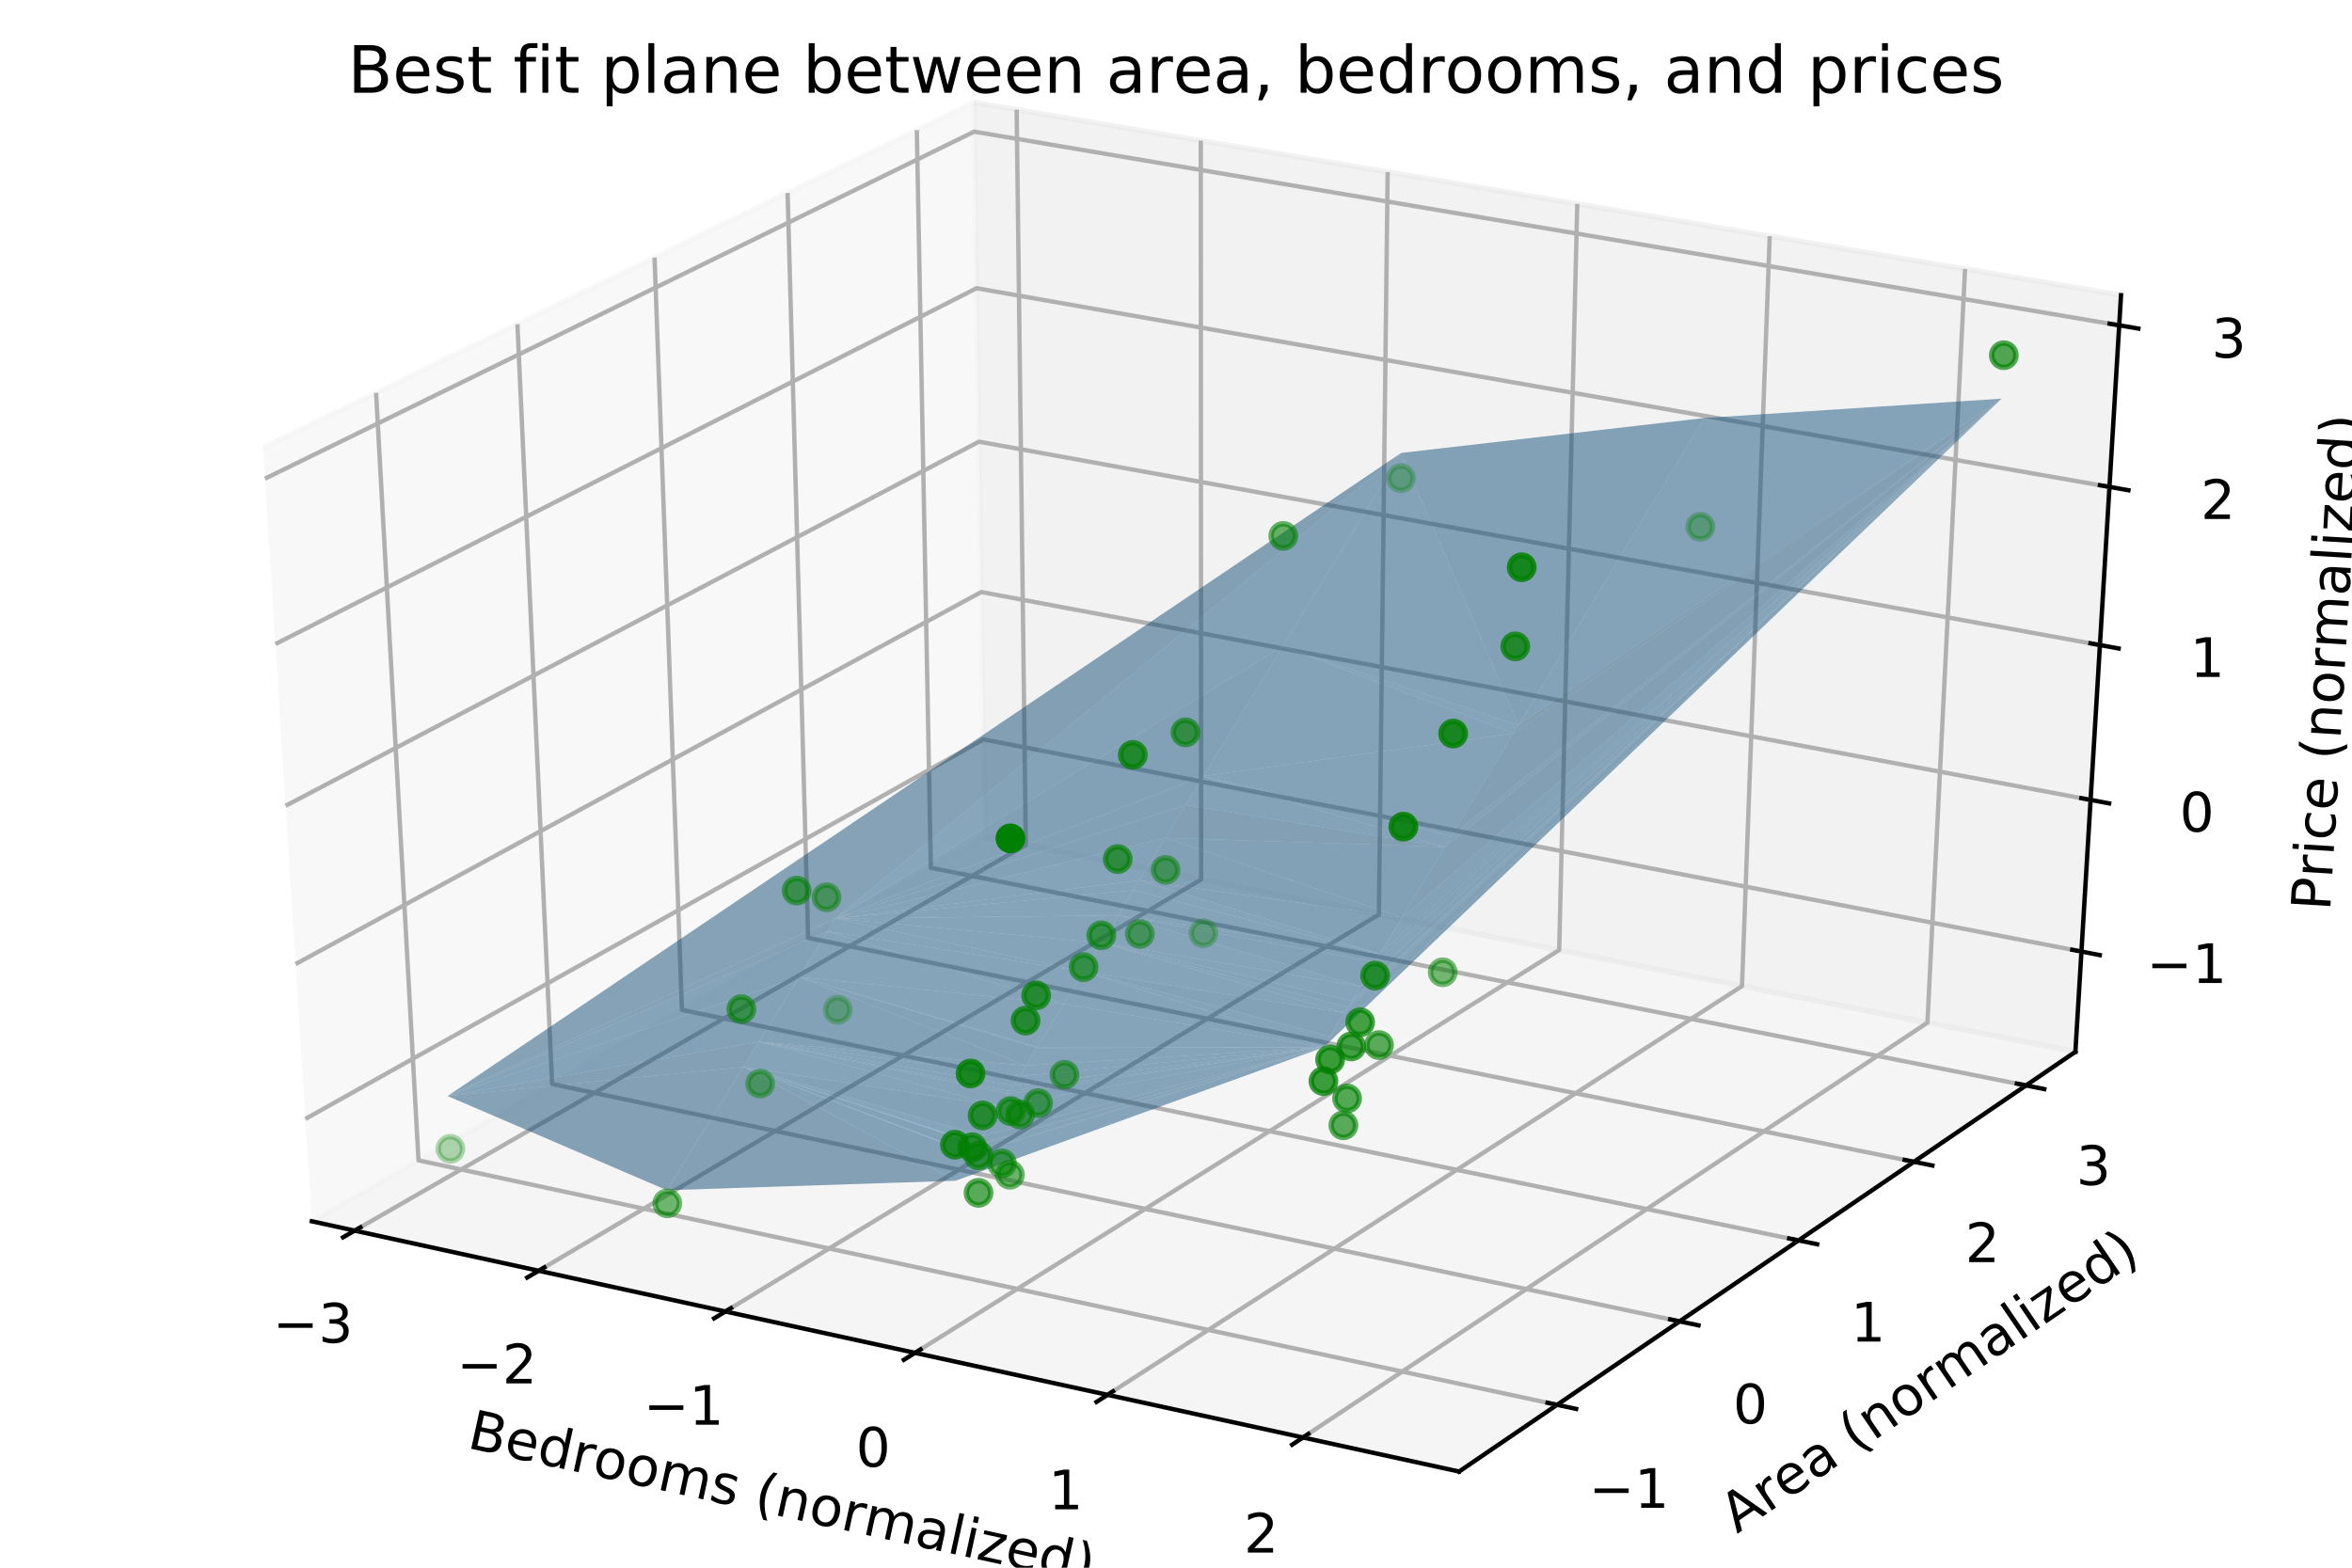 <?xml version="1.0" encoding="utf-8" standalone="no"?>
<!DOCTYPE svg PUBLIC "-//W3C//DTD SVG 1.1//EN"
  "http://www.w3.org/Graphics/SVG/1.1/DTD/svg11.dtd">
<!-- Created with matplotlib (http://matplotlib.org/) -->
<svg height="288pt" version="1.1" viewBox="0 0 432 288" width="432pt" xmlns="http://www.w3.org/2000/svg" xmlns:xlink="http://www.w3.org/1999/xlink">
 <defs>
  <style type="text/css">
*{stroke-linecap:butt;stroke-linejoin:round;}
  </style>
 </defs>
 <g id="figure_1">
  <g id="patch_1">
   <path d="M 0 288 
L 432 288 
L 432 0 
L 0 0 
z
" style="fill:#ffffff;"/>
  </g>
  <g id="patch_2">
   <path d="M 0 288 
L 432 288 
L 432 0 
L 0 0 
z
" style="fill:#ffffff;"/>
  </g>
  <g id="pane3d_1">
   <g id="patch_3">
    <path d="M 57.268 224.362 
L 180.909 153.751 
L 178.85 18.825 
L 48.316 82.267 
" style="fill:#f2f2f2;opacity:0.5;stroke:#f2f2f2;stroke-linejoin:miter;"/>
   </g>
  </g>
  <g id="pane3d_2">
   <g id="patch_4">
    <path d="M 180.909 153.751 
L 381.195 193.227 
L 389.575 54.232 
L 178.85 18.825 
" style="fill:#e6e6e6;opacity:0.5;stroke:#e6e6e6;stroke-linejoin:miter;"/>
   </g>
  </g>
  <g id="pane3d_3">
   <g id="patch_5">
    <path d="M 57.268 224.362 
L 267.996 270.339 
L 381.195 193.227 
L 180.909 153.751 
" style="fill:#ececec;opacity:0.5;stroke:#ececec;stroke-linejoin:miter;"/>
   </g>
  </g>
  <g id="axis3d_1">
   <g id="line2d_1">
    <path d="M 57.268 224.362 
L 267.996 270.339 
" style="fill:none;stroke:#000000;stroke-linecap:square;stroke-width:0.8;"/>
   </g>
   <g id="text_1">
    <!-- Bedrooms (normalized) -->
    <defs>
     <path d="M 19.672 34.812 
L 19.672 8.109 
L 35.5 8.109 
Q 43.453 8.109 47.281 11.406 
Q 51.125 14.703 51.125 21.484 
Q 51.125 28.328 47.281 31.562 
Q 43.453 34.812 35.5 34.812 
z
M 19.672 64.797 
L 19.672 42.828 
L 34.281 42.828 
Q 41.5 42.828 45.031 45.531 
Q 48.578 48.25 48.578 53.812 
Q 48.578 59.328 45.031 62.062 
Q 41.5 64.797 34.281 64.797 
z
M 9.812 72.906 
L 35.016 72.906 
Q 46.297 72.906 52.391 68.219 
Q 58.5 63.531 58.5 54.891 
Q 58.5 48.188 55.375 44.234 
Q 52.25 40.281 46.188 39.312 
Q 53.469 37.75 57.5 32.781 
Q 61.531 27.828 61.531 20.406 
Q 61.531 10.641 54.891 5.312 
Q 48.25 0 35.984 0 
L 9.812 0 
z
" id="DejaVuSans-42"/>
     <path d="M 56.203 29.594 
L 56.203 25.203 
L 14.891 25.203 
Q 15.484 15.922 20.484 11.062 
Q 25.484 6.203 34.422 6.203 
Q 39.594 6.203 44.453 7.469 
Q 49.312 8.734 54.109 11.281 
L 54.109 2.781 
Q 49.266 0.734 44.188 -0.344 
Q 39.109 -1.422 33.891 -1.422 
Q 20.797 -1.422 13.156 6.188 
Q 5.516 13.812 5.516 26.812 
Q 5.516 40.234 12.766 48.109 
Q 20.016 56 32.328 56 
Q 43.359 56 49.781 48.891 
Q 56.203 41.797 56.203 29.594 
z
M 47.219 32.234 
Q 47.125 39.594 43.094 43.984 
Q 39.062 48.391 32.422 48.391 
Q 24.906 48.391 20.391 44.141 
Q 15.875 39.891 15.188 32.172 
z
" id="DejaVuSans-65"/>
     <path d="M 45.406 46.391 
L 45.406 75.984 
L 54.391 75.984 
L 54.391 0 
L 45.406 0 
L 45.406 8.203 
Q 42.578 3.328 38.25 0.953 
Q 33.938 -1.422 27.875 -1.422 
Q 17.969 -1.422 11.734 6.484 
Q 5.516 14.406 5.516 27.297 
Q 5.516 40.188 11.734 48.094 
Q 17.969 56 27.875 56 
Q 33.938 56 38.25 53.625 
Q 42.578 51.266 45.406 46.391 
z
M 14.797 27.297 
Q 14.797 17.391 18.875 11.75 
Q 22.953 6.109 30.078 6.109 
Q 37.203 6.109 41.297 11.75 
Q 45.406 17.391 45.406 27.297 
Q 45.406 37.203 41.297 42.844 
Q 37.203 48.484 30.078 48.484 
Q 22.953 48.484 18.875 42.844 
Q 14.797 37.203 14.797 27.297 
z
" id="DejaVuSans-64"/>
     <path d="M 41.109 46.297 
Q 39.594 47.172 37.812 47.578 
Q 36.031 48 33.891 48 
Q 26.266 48 22.188 43.047 
Q 18.109 38.094 18.109 28.812 
L 18.109 0 
L 9.078 0 
L 9.078 54.688 
L 18.109 54.688 
L 18.109 46.188 
Q 20.953 51.172 25.484 53.578 
Q 30.031 56 36.531 56 
Q 37.453 56 38.578 55.875 
Q 39.703 55.766 41.062 55.516 
z
" id="DejaVuSans-72"/>
     <path d="M 30.609 48.391 
Q 23.391 48.391 19.188 42.75 
Q 14.984 37.109 14.984 27.297 
Q 14.984 17.484 19.156 11.844 
Q 23.344 6.203 30.609 6.203 
Q 37.797 6.203 41.984 11.859 
Q 46.188 17.531 46.188 27.297 
Q 46.188 37.016 41.984 42.703 
Q 37.797 48.391 30.609 48.391 
z
M 30.609 56 
Q 42.328 56 49.016 48.375 
Q 55.719 40.766 55.719 27.297 
Q 55.719 13.875 49.016 6.219 
Q 42.328 -1.422 30.609 -1.422 
Q 18.844 -1.422 12.172 6.219 
Q 5.516 13.875 5.516 27.297 
Q 5.516 40.766 12.172 48.375 
Q 18.844 56 30.609 56 
z
" id="DejaVuSans-6f"/>
     <path d="M 52 44.188 
Q 55.375 50.25 60.062 53.125 
Q 64.75 56 71.094 56 
Q 79.641 56 84.281 50.016 
Q 88.922 44.047 88.922 33.016 
L 88.922 0 
L 79.891 0 
L 79.891 32.719 
Q 79.891 40.578 77.094 44.375 
Q 74.312 48.188 68.609 48.188 
Q 61.625 48.188 57.562 43.547 
Q 53.516 38.922 53.516 30.906 
L 53.516 0 
L 44.484 0 
L 44.484 32.719 
Q 44.484 40.625 41.703 44.406 
Q 38.922 48.188 33.109 48.188 
Q 26.219 48.188 22.156 43.531 
Q 18.109 38.875 18.109 30.906 
L 18.109 0 
L 9.078 0 
L 9.078 54.688 
L 18.109 54.688 
L 18.109 46.188 
Q 21.188 51.219 25.484 53.609 
Q 29.781 56 35.688 56 
Q 41.656 56 45.828 52.969 
Q 50 49.953 52 44.188 
z
" id="DejaVuSans-6d"/>
     <path d="M 44.281 53.078 
L 44.281 44.578 
Q 40.484 46.531 36.375 47.5 
Q 32.281 48.484 27.875 48.484 
Q 21.188 48.484 17.844 46.438 
Q 14.5 44.391 14.5 40.281 
Q 14.5 37.156 16.891 35.375 
Q 19.281 33.594 26.516 31.984 
L 29.594 31.297 
Q 39.156 29.25 43.188 25.516 
Q 47.219 21.781 47.219 15.094 
Q 47.219 7.469 41.188 3.016 
Q 35.156 -1.422 24.609 -1.422 
Q 20.219 -1.422 15.453 -0.562 
Q 10.688 0.297 5.422 2 
L 5.422 11.281 
Q 10.406 8.688 15.234 7.391 
Q 20.062 6.109 24.812 6.109 
Q 31.156 6.109 34.562 8.281 
Q 37.984 10.453 37.984 14.406 
Q 37.984 18.062 35.516 20.016 
Q 33.062 21.969 24.703 23.781 
L 21.578 24.516 
Q 13.234 26.266 9.516 29.906 
Q 5.812 33.547 5.812 39.891 
Q 5.812 47.609 11.281 51.797 
Q 16.75 56 26.812 56 
Q 31.781 56 36.172 55.266 
Q 40.578 54.547 44.281 53.078 
z
" id="DejaVuSans-73"/>
     <path id="DejaVuSans-20"/>
     <path d="M 31 75.875 
Q 24.469 64.656 21.281 53.656 
Q 18.109 42.672 18.109 31.391 
Q 18.109 20.125 21.312 9.062 
Q 24.516 -2 31 -13.188 
L 23.188 -13.188 
Q 15.875 -1.703 12.234 9.375 
Q 8.594 20.453 8.594 31.391 
Q 8.594 42.281 12.203 53.312 
Q 15.828 64.359 23.188 75.875 
z
" id="DejaVuSans-28"/>
     <path d="M 54.891 33.016 
L 54.891 0 
L 45.906 0 
L 45.906 32.719 
Q 45.906 40.484 42.875 44.328 
Q 39.844 48.188 33.797 48.188 
Q 26.516 48.188 22.312 43.547 
Q 18.109 38.922 18.109 30.906 
L 18.109 0 
L 9.078 0 
L 9.078 54.688 
L 18.109 54.688 
L 18.109 46.188 
Q 21.344 51.125 25.703 53.562 
Q 30.078 56 35.797 56 
Q 45.219 56 50.047 50.172 
Q 54.891 44.344 54.891 33.016 
z
" id="DejaVuSans-6e"/>
     <path d="M 34.281 27.484 
Q 23.391 27.484 19.188 25 
Q 14.984 22.516 14.984 16.5 
Q 14.984 11.719 18.141 8.906 
Q 21.297 6.109 26.703 6.109 
Q 34.188 6.109 38.703 11.406 
Q 43.219 16.703 43.219 25.484 
L 43.219 27.484 
z
M 52.203 31.203 
L 52.203 0 
L 43.219 0 
L 43.219 8.297 
Q 40.141 3.328 35.547 0.953 
Q 30.953 -1.422 24.312 -1.422 
Q 15.922 -1.422 10.953 3.297 
Q 6 8.016 6 15.922 
Q 6 25.141 12.172 29.828 
Q 18.359 34.516 30.609 34.516 
L 43.219 34.516 
L 43.219 35.406 
Q 43.219 41.609 39.141 45 
Q 35.062 48.391 27.688 48.391 
Q 23 48.391 18.547 47.266 
Q 14.109 46.141 10.016 43.891 
L 10.016 52.203 
Q 14.938 54.109 19.578 55.047 
Q 24.219 56 28.609 56 
Q 40.484 56 46.344 49.844 
Q 52.203 43.703 52.203 31.203 
z
" id="DejaVuSans-61"/>
     <path d="M 9.422 75.984 
L 18.406 75.984 
L 18.406 0 
L 9.422 0 
z
" id="DejaVuSans-6c"/>
     <path d="M 9.422 54.688 
L 18.406 54.688 
L 18.406 0 
L 9.422 0 
z
M 9.422 75.984 
L 18.406 75.984 
L 18.406 64.594 
L 9.422 64.594 
z
" id="DejaVuSans-69"/>
     <path d="M 5.516 54.688 
L 48.188 54.688 
L 48.188 46.484 
L 14.406 7.172 
L 48.188 7.172 
L 48.188 0 
L 4.297 0 
L 4.297 8.203 
L 38.094 47.516 
L 5.516 47.516 
z
" id="DejaVuSans-7a"/>
     <path d="M 8.016 75.875 
L 15.828 75.875 
Q 23.141 64.359 26.781 53.312 
Q 30.422 42.281 30.422 31.391 
Q 30.422 20.453 26.781 9.375 
Q 23.141 -1.703 15.828 -13.188 
L 8.016 -13.188 
Q 14.5 -2 17.703 9.062 
Q 20.906 20.125 20.906 31.391 
Q 20.906 42.672 17.703 53.656 
Q 14.5 64.656 8.016 75.875 
z
" id="DejaVuSans-29"/>
    </defs>
    <g transform="translate(85.59 265.946)rotate(-347.692)scale(0.1 -0.1)">
     <use xlink:href="#DejaVuSans-42"/>
     <use x="68.604" xlink:href="#DejaVuSans-65"/>
     <use x="130.127" xlink:href="#DejaVuSans-64"/>
     <use x="193.604" xlink:href="#DejaVuSans-72"/>
     <use x="234.686" xlink:href="#DejaVuSans-6f"/>
     <use x="295.867" xlink:href="#DejaVuSans-6f"/>
     <use x="357.049" xlink:href="#DejaVuSans-6d"/>
     <use x="454.461" xlink:href="#DejaVuSans-73"/>
     <use x="506.561" xlink:href="#DejaVuSans-20"/>
     <use x="538.348" xlink:href="#DejaVuSans-28"/>
     <use x="577.361" xlink:href="#DejaVuSans-6e"/>
     <use x="640.74" xlink:href="#DejaVuSans-6f"/>
     <use x="701.922" xlink:href="#DejaVuSans-72"/>
     <use x="743.02" xlink:href="#DejaVuSans-6d"/>
     <use x="840.432" xlink:href="#DejaVuSans-61"/>
     <use x="901.711" xlink:href="#DejaVuSans-6c"/>
     <use x="929.494" xlink:href="#DejaVuSans-69"/>
     <use x="957.277" xlink:href="#DejaVuSans-7a"/>
     <use x="1009.768" xlink:href="#DejaVuSans-65"/>
     <use x="1071.291" xlink:href="#DejaVuSans-64"/>
     <use x="1134.768" xlink:href="#DejaVuSans-29"/>
    </g>
   </g>
   <g id="Line3DCollection_1">
    <path d="M 65.141 226.08 
L 188.416 155.231 
L 186.732 20.149 
" style="fill:none;stroke:#b0b0b0;stroke-width:0.8;"/>
    <path d="M 98.934 233.453 
L 220.617 161.577 
L 220.555 25.832 
" style="fill:none;stroke:#b0b0b0;stroke-width:0.8;"/>
    <path d="M 133.236 240.937 
L 253.267 168.013 
L 254.874 31.599 
" style="fill:none;stroke:#b0b0b0;stroke-width:0.8;"/>
    <path d="M 168.06 248.535 
L 286.378 174.539 
L 289.702 37.451 
" style="fill:none;stroke:#b0b0b0;stroke-width:0.8;"/>
    <path d="M 203.417 256.249 
L 319.958 181.158 
L 325.049 43.39 
" style="fill:none;stroke:#b0b0b0;stroke-width:0.8;"/>
    <path d="M 239.32 264.082 
L 354.019 187.871 
L 360.928 49.419 
" style="fill:none;stroke:#b0b0b0;stroke-width:0.8;"/>
   </g>
   <g id="xtick_1">
    <g id="line2d_2">
     <path d="M 66.203 225.47 
L 63.013 227.303 
" style="fill:none;stroke:#000000;stroke-linecap:square;stroke-width:0.8;"/>
    </g>
    <g id="text_2">
     <!-- −3 -->
     <defs>
      <path d="M 10.594 35.5 
L 73.188 35.5 
L 73.188 27.203 
L 10.594 27.203 
z
" id="DejaVuSans-2212"/>
      <path d="M 40.578 39.312 
Q 47.656 37.797 51.625 33 
Q 55.609 28.219 55.609 21.188 
Q 55.609 10.406 48.188 4.484 
Q 40.766 -1.422 27.094 -1.422 
Q 22.516 -1.422 17.656 -0.516 
Q 12.797 0.391 7.625 2.203 
L 7.625 11.719 
Q 11.719 9.328 16.594 8.109 
Q 21.484 6.891 26.812 6.891 
Q 36.078 6.891 40.938 10.547 
Q 45.797 14.203 45.797 21.188 
Q 45.797 27.641 41.281 31.266 
Q 36.766 34.906 28.719 34.906 
L 20.219 34.906 
L 20.219 43.016 
L 29.109 43.016 
Q 36.375 43.016 40.234 45.922 
Q 44.094 48.828 44.094 54.297 
Q 44.094 59.906 40.109 62.906 
Q 36.141 65.922 28.719 65.922 
Q 24.656 65.922 20.016 65.031 
Q 15.375 64.156 9.812 62.312 
L 9.812 71.094 
Q 15.438 72.656 20.344 73.438 
Q 25.25 74.219 29.594 74.219 
Q 40.828 74.219 47.359 69.109 
Q 53.906 64.016 53.906 55.328 
Q 53.906 49.266 50.438 45.094 
Q 46.969 40.922 40.578 39.312 
z
" id="DejaVuSans-33"/>
     </defs>
     <g transform="translate(50.108 246.656)scale(0.1 -0.1)">
      <use xlink:href="#DejaVuSans-2212"/>
      <use x="83.789" xlink:href="#DejaVuSans-33"/>
     </g>
    </g>
   </g>
   <g id="xtick_2">
    <g id="line2d_3">
     <path d="M 99.983 232.833 
L 96.832 234.694 
" style="fill:none;stroke:#000000;stroke-linecap:square;stroke-width:0.8;"/>
    </g>
    <g id="text_3">
     <!-- −2 -->
     <defs>
      <path d="M 19.188 8.297 
L 53.609 8.297 
L 53.609 0 
L 7.328 0 
L 7.328 8.297 
Q 12.938 14.109 22.625 23.891 
Q 32.328 33.688 34.812 36.531 
Q 39.547 41.844 41.422 45.531 
Q 43.312 49.219 43.312 52.781 
Q 43.312 58.594 39.234 62.25 
Q 35.156 65.922 28.609 65.922 
Q 23.969 65.922 18.812 64.312 
Q 13.672 62.703 7.812 59.422 
L 7.812 69.391 
Q 13.766 71.781 18.938 73 
Q 24.125 74.219 28.422 74.219 
Q 39.75 74.219 46.484 68.547 
Q 53.219 62.891 53.219 53.422 
Q 53.219 48.922 51.531 44.891 
Q 49.859 40.875 45.406 35.406 
Q 44.188 33.984 37.641 27.219 
Q 31.109 20.453 19.188 8.297 
z
" id="DejaVuSans-32"/>
     </defs>
     <g transform="translate(83.897 254.138)scale(0.1 -0.1)">
      <use xlink:href="#DejaVuSans-2212"/>
      <use x="83.789" xlink:href="#DejaVuSans-32"/>
     </g>
    </g>
   </g>
   <g id="xtick_3">
    <g id="line2d_4">
     <path d="M 134.271 240.308 
L 131.162 242.197 
" style="fill:none;stroke:#000000;stroke-linecap:square;stroke-width:0.8;"/>
    </g>
    <g id="text_4">
     <!-- −1 -->
     <defs>
      <path d="M 12.406 8.297 
L 28.516 8.297 
L 28.516 63.922 
L 10.984 60.406 
L 10.984 69.391 
L 28.422 72.906 
L 38.281 72.906 
L 38.281 8.297 
L 54.391 8.297 
L 54.391 0 
L 12.406 0 
z
" id="DejaVuSans-31"/>
     </defs>
     <g transform="translate(118.197 261.733)scale(0.1 -0.1)">
      <use xlink:href="#DejaVuSans-2212"/>
      <use x="83.789" xlink:href="#DejaVuSans-31"/>
     </g>
    </g>
   </g>
   <g id="xtick_4">
    <g id="line2d_5">
     <path d="M 169.081 247.896 
L 166.014 249.814 
" style="fill:none;stroke:#000000;stroke-linecap:square;stroke-width:0.8;"/>
    </g>
    <g id="text_5">
     <!-- 0 -->
     <defs>
      <path d="M 31.781 66.406 
Q 24.172 66.406 20.328 58.906 
Q 16.5 51.422 16.5 36.375 
Q 16.5 21.391 20.328 13.891 
Q 24.172 6.391 31.781 6.391 
Q 39.453 6.391 43.281 13.891 
Q 47.125 21.391 47.125 36.375 
Q 47.125 51.422 43.281 58.906 
Q 39.453 66.406 31.781 66.406 
z
M 31.781 74.219 
Q 44.047 74.219 50.516 64.516 
Q 56.984 54.828 56.984 36.375 
Q 56.984 17.969 50.516 8.266 
Q 44.047 -1.422 31.781 -1.422 
Q 19.531 -1.422 13.062 8.266 
Q 6.594 17.969 6.594 36.375 
Q 6.594 54.828 13.062 64.516 
Q 19.531 74.219 31.781 74.219 
z
" id="DejaVuSans-30"/>
     </defs>
     <g transform="translate(157.208 269.443)scale(0.1 -0.1)">
      <use xlink:href="#DejaVuSans-30"/>
     </g>
    </g>
   </g>
   <g id="xtick_5">
    <g id="line2d_6">
     <path d="M 204.423 255.6 
L 201.401 257.548 
" style="fill:none;stroke:#000000;stroke-linecap:square;stroke-width:0.8;"/>
    </g>
    <g id="text_6">
     <!-- 1 -->
     <g transform="translate(192.564 277.272)scale(0.1 -0.1)">
      <use xlink:href="#DejaVuSans-31"/>
     </g>
    </g>
   </g>
   <g id="xtick_6">
    <g id="line2d_7">
     <path d="M 240.311 263.424 
L 237.335 265.401 
" style="fill:none;stroke:#000000;stroke-linecap:square;stroke-width:0.8;"/>
    </g>
    <g id="text_7">
     <!-- 2 -->
     <g transform="translate(228.467 285.222)scale(0.1 -0.1)">
      <use xlink:href="#DejaVuSans-32"/>
     </g>
    </g>
   </g>
  </g>
  <g id="axis3d_2">
   <g id="line2d_8">
    <path d="M 381.195 193.227 
L 267.996 270.339 
" style="fill:none;stroke:#000000;stroke-linecap:square;stroke-width:0.8;"/>
   </g>
   <g id="text_8">
    <!-- Area (normalized) -->
    <defs>
     <path d="M 34.188 63.188 
L 20.797 26.906 
L 47.609 26.906 
z
M 28.609 72.906 
L 39.797 72.906 
L 67.578 0 
L 57.328 0 
L 50.688 18.703 
L 17.828 18.703 
L 11.188 0 
L 0.781 0 
z
" id="DejaVuSans-41"/>
    </defs>
    <g transform="translate(319.048 281.824)rotate(-34.263)scale(0.1 -0.1)">
     <use xlink:href="#DejaVuSans-41"/>
     <use x="68.408" xlink:href="#DejaVuSans-72"/>
     <use x="109.49" xlink:href="#DejaVuSans-65"/>
     <use x="171.014" xlink:href="#DejaVuSans-61"/>
     <use x="232.293" xlink:href="#DejaVuSans-20"/>
     <use x="264.08" xlink:href="#DejaVuSans-28"/>
     <use x="303.094" xlink:href="#DejaVuSans-6e"/>
     <use x="366.473" xlink:href="#DejaVuSans-6f"/>
     <use x="427.654" xlink:href="#DejaVuSans-72"/>
     <use x="468.752" xlink:href="#DejaVuSans-6d"/>
     <use x="566.164" xlink:href="#DejaVuSans-61"/>
     <use x="627.443" xlink:href="#DejaVuSans-6c"/>
     <use x="655.227" xlink:href="#DejaVuSans-69"/>
     <use x="683.01" xlink:href="#DejaVuSans-7a"/>
     <use x="735.5" xlink:href="#DejaVuSans-65"/>
     <use x="797.023" xlink:href="#DejaVuSans-64"/>
     <use x="860.5" xlink:href="#DejaVuSans-29"/>
    </g>
   </g>
   <g id="Line3DCollection_2">
    <path d="M 69.077 72.177 
L 76.869 213.168 
L 285.992 258.08 
" style="fill:none;stroke:#b0b0b0;stroke-width:0.8;"/>
    <path d="M 95.038 59.56 
L 101.412 199.152 
L 308.499 242.748 
" style="fill:none;stroke:#b0b0b0;stroke-width:0.8;"/>
    <path d="M 120.222 47.32 
L 125.257 185.534 
L 330.337 227.872 
" style="fill:none;stroke:#b0b0b0;stroke-width:0.8;"/>
    <path d="M 144.663 35.441 
L 148.434 172.298 
L 351.536 213.431 
" style="fill:none;stroke:#b0b0b0;stroke-width:0.8;"/>
    <path d="M 168.395 23.907 
L 170.97 159.427 
L 372.124 199.407 
" style="fill:none;stroke:#b0b0b0;stroke-width:0.8;"/>
   </g>
   <g id="xtick_7">
    <g id="line2d_9">
     <path d="M 284.242 257.704 
L 289.495 258.832 
" style="fill:none;stroke:#000000;stroke-linecap:square;stroke-width:0.8;"/>
    </g>
    <g id="text_9">
     <!-- −1 -->
     <g transform="translate(291.824 276.994)scale(0.1 -0.1)">
      <use xlink:href="#DejaVuSans-2212"/>
      <use x="83.789" xlink:href="#DejaVuSans-31"/>
     </g>
    </g>
   </g>
   <g id="xtick_8">
    <g id="line2d_10">
     <path d="M 306.768 242.384 
L 311.966 243.478 
" style="fill:none;stroke:#000000;stroke-linecap:square;stroke-width:0.8;"/>
    </g>
    <g id="text_10">
     <!-- 0 -->
     <g transform="translate(318.312 261.498)scale(0.1 -0.1)">
      <use xlink:href="#DejaVuSans-30"/>
     </g>
    </g>
   </g>
   <g id="xtick_9">
    <g id="line2d_11">
     <path d="M 328.624 227.518 
L 333.768 228.58 
" style="fill:none;stroke:#000000;stroke-linecap:square;stroke-width:0.8;"/>
    </g>
    <g id="text_11">
     <!-- 1 -->
     <g transform="translate(339.948 246.463)scale(0.1 -0.1)">
      <use xlink:href="#DejaVuSans-31"/>
     </g>
    </g>
   </g>
   <g id="xtick_10">
    <g id="line2d_12">
     <path d="M 349.84 213.087 
L 354.932 214.119 
" style="fill:none;stroke:#000000;stroke-linecap:square;stroke-width:0.8;"/>
    </g>
    <g id="text_12">
     <!-- 2 -->
     <g transform="translate(360.951 231.867)scale(0.1 -0.1)">
      <use xlink:href="#DejaVuSans-32"/>
     </g>
    </g>
   </g>
   <g id="xtick_11">
    <g id="line2d_13">
     <path d="M 370.445 199.073 
L 375.485 200.075 
" style="fill:none;stroke:#000000;stroke-linecap:square;stroke-width:0.8;"/>
    </g>
    <g id="text_13">
     <!-- 3 -->
     <g transform="translate(381.348 217.692)scale(0.1 -0.1)">
      <use xlink:href="#DejaVuSans-33"/>
     </g>
    </g>
   </g>
  </g>
  <g id="axis3d_3">
   <g id="line2d_14">
    <path d="M 381.195 193.227 
L 389.575 54.232 
" style="fill:none;stroke:#000000;stroke-linecap:square;stroke-width:0.8;"/>
   </g>
   <g id="text_14">
    <!-- Price (normalized) -->
    <defs>
     <path d="M 19.672 64.797 
L 19.672 37.406 
L 32.078 37.406 
Q 38.969 37.406 42.719 40.969 
Q 46.484 44.531 46.484 51.125 
Q 46.484 57.672 42.719 61.234 
Q 38.969 64.797 32.078 64.797 
z
M 9.812 72.906 
L 32.078 72.906 
Q 44.344 72.906 50.609 67.359 
Q 56.891 61.812 56.891 51.125 
Q 56.891 40.328 50.609 34.812 
Q 44.344 29.297 32.078 29.297 
L 19.672 29.297 
L 19.672 0 
L 9.812 0 
z
" id="DejaVuSans-50"/>
     <path d="M 48.781 52.594 
L 48.781 44.188 
Q 44.969 46.297 41.141 47.344 
Q 37.312 48.391 33.406 48.391 
Q 24.656 48.391 19.812 42.844 
Q 14.984 37.312 14.984 27.297 
Q 14.984 17.281 19.812 11.734 
Q 24.656 6.203 33.406 6.203 
Q 37.312 6.203 41.141 7.25 
Q 44.969 8.297 48.781 10.406 
L 48.781 2.094 
Q 45.016 0.344 40.984 -0.531 
Q 36.969 -1.422 32.422 -1.422 
Q 20.062 -1.422 12.781 6.344 
Q 5.516 14.109 5.516 27.297 
Q 5.516 40.672 12.859 48.328 
Q 20.219 56 33.016 56 
Q 37.156 56 41.109 55.141 
Q 45.062 54.297 48.781 52.594 
z
" id="DejaVuSans-63"/>
    </defs>
    <g transform="translate(427.976 167.426)rotate(-86.55)scale(0.1 -0.1)">
     <use xlink:href="#DejaVuSans-50"/>
     <use x="60.287" xlink:href="#DejaVuSans-72"/>
     <use x="101.4" xlink:href="#DejaVuSans-69"/>
     <use x="129.184" xlink:href="#DejaVuSans-63"/>
     <use x="184.164" xlink:href="#DejaVuSans-65"/>
     <use x="245.688" xlink:href="#DejaVuSans-20"/>
     <use x="277.475" xlink:href="#DejaVuSans-28"/>
     <use x="316.488" xlink:href="#DejaVuSans-6e"/>
     <use x="379.867" xlink:href="#DejaVuSans-6f"/>
     <use x="441.049" xlink:href="#DejaVuSans-72"/>
     <use x="482.146" xlink:href="#DejaVuSans-6d"/>
     <use x="579.559" xlink:href="#DejaVuSans-61"/>
     <use x="640.838" xlink:href="#DejaVuSans-6c"/>
     <use x="668.621" xlink:href="#DejaVuSans-69"/>
     <use x="696.404" xlink:href="#DejaVuSans-7a"/>
     <use x="748.895" xlink:href="#DejaVuSans-65"/>
     <use x="810.418" xlink:href="#DejaVuSans-64"/>
     <use x="873.895" xlink:href="#DejaVuSans-29"/>
    </g>
   </g>
   <g id="Line3DCollection_3">
    <path d="M 382.306 174.809 
L 180.636 135.838 
L 56.084 205.561 
" style="fill:none;stroke:#b0b0b0;stroke-width:0.8;"/>
    <path d="M 383.985 146.951 
L 180.223 108.764 
L 54.291 177.108 
" style="fill:none;stroke:#b0b0b0;stroke-width:0.8;"/>
    <path d="M 385.7 118.504 
L 179.801 81.142 
L 52.459 148.033 
" style="fill:none;stroke:#b0b0b0;stroke-width:0.8;"/>
    <path d="M 387.452 89.449 
L 179.371 52.955 
L 50.587 118.316 
" style="fill:none;stroke:#b0b0b0;stroke-width:0.8;"/>
    <path d="M 389.241 59.766 
L 178.932 24.185 
L 48.673 87.933 
" style="fill:none;stroke:#b0b0b0;stroke-width:0.8;"/>
   </g>
   <g id="xtick_12">
    <g id="line2d_15">
     <path d="M 380.623 174.484 
L 385.675 175.46 
" style="fill:none;stroke:#000000;stroke-linecap:square;stroke-width:0.8;"/>
    </g>
    <g id="text_15">
     <!-- −1 -->
     <g transform="translate(394.267 180.585)scale(0.1 -0.1)">
      <use xlink:href="#DejaVuSans-2212"/>
      <use x="83.789" xlink:href="#DejaVuSans-31"/>
     </g>
    </g>
   </g>
   <g id="xtick_13">
    <g id="line2d_16">
     <path d="M 382.284 146.632 
L 387.391 147.589 
" style="fill:none;stroke:#000000;stroke-linecap:square;stroke-width:0.8;"/>
    </g>
    <g id="text_16">
     <!-- 0 -->
     <g transform="translate(400.335 152.763)scale(0.1 -0.1)">
      <use xlink:href="#DejaVuSans-30"/>
     </g>
    </g>
   </g>
   <g id="xtick_14">
    <g id="line2d_17">
     <path d="M 383.98 118.192 
L 389.143 119.129 
" style="fill:none;stroke:#000000;stroke-linecap:square;stroke-width:0.8;"/>
    </g>
    <g id="text_17">
     <!-- 1 -->
     <g transform="translate(402.253 124.354)scale(0.1 -0.1)">
      <use xlink:href="#DejaVuSans-31"/>
     </g>
    </g>
   </g>
   <g id="xtick_15">
    <g id="line2d_18">
     <path d="M 385.713 89.144 
L 390.933 90.059 
" style="fill:none;stroke:#000000;stroke-linecap:square;stroke-width:0.8;"/>
    </g>
    <g id="text_18">
     <!-- 2 -->
     <g transform="translate(404.211 95.338)scale(0.1 -0.1)">
      <use xlink:href="#DejaVuSans-32"/>
     </g>
    </g>
   </g>
   <g id="xtick_16">
    <g id="line2d_19">
     <path d="M 387.483 59.468 
L 392.762 60.361 
" style="fill:none;stroke:#000000;stroke-linecap:square;stroke-width:0.8;"/>
    </g>
    <g id="text_19">
     <!-- 3 -->
     <g transform="translate(406.212 65.697)scale(0.1 -0.1)">
      <use xlink:href="#DejaVuSans-33"/>
     </g>
    </g>
   </g>
  </g>
  <g id="axes_1">
   <g id="Poly3DCollection_1">
    <path clip-path="url(#pa7eab92a49)" d="M 153.427 168.743 
L 257.362 83.209 
L 82.207 201.349 
z
" style="fill:#144d75;fill-opacity:0.5;"/>
    <path clip-path="url(#pa7eab92a49)" d="M 257.362 83.209 
L 153.427 168.743 
L 235.601 118.756 
z
" style="fill:#16537e;fill-opacity:0.5;"/>
    <path clip-path="url(#pa7eab92a49)" d="M 151.973 171.087 
L 153.427 168.743 
L 82.207 201.349 
z
" style="fill:#144d75;fill-opacity:0.5;"/>
    <path clip-path="url(#pa7eab92a49)" d="M 82.207 201.349 
L 146.775 179.471 
L 151.973 171.087 
z
" style="fill:#15507a;fill-opacity:0.5;"/>
    <path clip-path="url(#pa7eab92a49)" d="M 139.385 191.389 
L 146.775 179.471 
L 82.207 201.349 
z
" style="fill:#15507a;fill-opacity:0.5;"/>
    <path clip-path="url(#pa7eab92a49)" d="M 221.018 142.577 
L 235.601 118.756 
L 153.427 168.743 
z
" style="fill:#15507a;fill-opacity:0.5;"/>
    <path clip-path="url(#pa7eab92a49)" d="M 82.207 201.349 
L 136.517 196.014 
L 139.385 191.389 
z
" style="fill:#144d75;fill-opacity:0.5;"/>
    <path clip-path="url(#pa7eab92a49)" d="M 235.601 118.756 
L 278.883 133.217 
L 257.362 83.209 
z
" style="fill:#16537e;fill-opacity:0.5;"/>
    <path clip-path="url(#pa7eab92a49)" d="M 257.362 83.209 
L 278.883 133.217 
L 312.97 76.795 
z
" style="fill:#15507a;fill-opacity:0.5;"/>
    <path clip-path="url(#pa7eab92a49)" d="M 82.207 201.349 
L 122.478 218.656 
L 136.517 196.014 
z
" style="fill:#144d75;fill-opacity:0.5;"/>
    <path clip-path="url(#pa7eab92a49)" d="M 217.766 147.889 
L 221.018 142.577 
L 153.427 168.743 
z
" style="fill:#15507a;fill-opacity:0.5;"/>
    <path clip-path="url(#pa7eab92a49)" d="M 153.427 168.743 
L 151.973 171.087 
L 199.031 178.493 
z
" style="fill:#16537e;fill-opacity:0.5;"/>
    <path clip-path="url(#pa7eab92a49)" d="M 217.766 147.889 
L 153.427 168.743 
L 214.069 153.93 
z
" style="fill:#15507a;fill-opacity:0.5;"/>
    <path clip-path="url(#pa7eab92a49)" d="M 151.973 171.087 
L 146.775 179.471 
L 195.388 184.445 
z
" style="fill:#16537e;fill-opacity:0.5;"/>
    <path clip-path="url(#pa7eab92a49)" d="M 214.069 153.93 
L 153.427 168.743 
L 209.304 161.712 
z
" style="fill:#16537e;fill-opacity:0.5;"/>
    <path clip-path="url(#pa7eab92a49)" d="M 208.185 163.54 
L 209.304 161.712 
L 153.427 168.743 
z
" style="fill:#16537e;fill-opacity:0.5;"/>
    <path clip-path="url(#pa7eab92a49)" d="M 153.427 168.743 
L 205.355 168.164 
L 208.185 163.54 
z
" style="fill:#16537e;fill-opacity:0.5;"/>
    <path clip-path="url(#pa7eab92a49)" d="M 235.601 118.756 
L 221.018 142.577 
L 277.982 134.707 
z
" style="fill:#16537e;fill-opacity:0.5;"/>
    <path clip-path="url(#pa7eab92a49)" d="M 202.284 173.18 
L 205.355 168.164 
L 153.427 168.743 
z
" style="fill:#16537e;fill-opacity:0.5;"/>
    <path clip-path="url(#pa7eab92a49)" d="M 146.775 179.471 
L 139.385 191.389 
L 188.467 195.75 
z
" style="fill:#15507a;fill-opacity:0.5;"/>
    <path clip-path="url(#pa7eab92a49)" d="M 199.031 178.493 
L 202.284 173.18 
L 153.427 168.743 
z
" style="fill:#16537e;fill-opacity:0.5;"/>
    <path clip-path="url(#pa7eab92a49)" d="M 199.031 178.493 
L 151.973 171.087 
L 195.388 184.445 
z
" style="fill:#16537e;fill-opacity:0.5;"/>
    <path clip-path="url(#pa7eab92a49)" d="M 136.517 196.014 
L 183.88 203.243 
L 139.385 191.389 
z
" style="fill:#16537e;fill-opacity:0.5;"/>
    <path clip-path="url(#pa7eab92a49)" d="M 278.883 133.217 
L 235.601 118.756 
L 277.982 134.707 
z
" style="fill:#165683;fill-opacity:0.5;"/>
    <path clip-path="url(#pa7eab92a49)" d="M 312.97 76.795 
L 278.883 133.217 
L 367.626 73.237 
z
" style="fill:#16537e;fill-opacity:0.5;"/>
    <path clip-path="url(#pa7eab92a49)" d="M 217.766 147.889 
L 265.361 155.598 
L 221.018 142.577 
z
" style="fill:#16537e;fill-opacity:0.5;"/>
    <path clip-path="url(#pa7eab92a49)" d="M 195.388 184.445 
L 146.775 179.471 
L 190.549 192.349 
z
" style="fill:#16537e;fill-opacity:0.5;"/>
    <path clip-path="url(#pa7eab92a49)" d="M 214.069 153.93 
L 265.361 155.598 
L 217.766 147.889 
z
" style="fill:#144d75;fill-opacity:0.5;"/>
    <path clip-path="url(#pa7eab92a49)" d="M 190.43 192.544 
L 190.549 192.349 
L 146.775 179.471 
z
" style="fill:#175987;fill-opacity:0.5;"/>
    <path clip-path="url(#pa7eab92a49)" d="M 146.775 179.471 
L 188.467 195.75 
L 190.43 192.544 
z
" style="fill:#15507a;fill-opacity:0.5;"/>
    <path clip-path="url(#pa7eab92a49)" d="M 122.478 218.656 
L 175.513 216.91 
L 136.517 196.014 
z
" style="fill:#144d75;fill-opacity:0.5;"/>
    <path clip-path="url(#pa7eab92a49)" d="M 188.467 195.75 
L 139.385 191.389 
L 187.277 197.694 
z
" style="fill:#16537e;fill-opacity:0.5;"/>
    <path clip-path="url(#pa7eab92a49)" d="M 187.277 197.694 
L 139.385 191.389 
L 186.205 199.445 
z
" style="fill:#16537e;fill-opacity:0.5;"/>
    <path clip-path="url(#pa7eab92a49)" d="M 277.982 134.707 
L 221.018 142.577 
L 266.588 153.566 
z
" style="fill:#16537e;fill-opacity:0.5;"/>
    <path clip-path="url(#pa7eab92a49)" d="M 209.304 161.712 
L 257.537 168.547 
L 214.069 153.93 
z
" style="fill:#15507a;fill-opacity:0.5;"/>
    <path clip-path="url(#pa7eab92a49)" d="M 139.385 191.389 
L 185.579 200.467 
L 186.205 199.445 
z
" style="fill:#16537e;fill-opacity:0.5;"/>
    <path clip-path="url(#pa7eab92a49)" d="M 185.281 200.954 
L 185.579 200.467 
L 139.385 191.389 
z
" style="fill:#165683;fill-opacity:0.5;"/>
    <path clip-path="url(#pa7eab92a49)" d="M 185.281 200.954 
L 139.385 191.389 
L 183.88 203.243 
z
" style="fill:#16537e;fill-opacity:0.5;"/>
    <path clip-path="url(#pa7eab92a49)" d="M 253.482 175.259 
L 209.304 161.712 
L 208.185 163.54 
z
" style="fill:#16537e;fill-opacity:0.5;"/>
    <path clip-path="url(#pa7eab92a49)" d="M 367.626 73.237 
L 278.883 133.217 
L 277.982 134.707 
z
" style="fill:#134a71;fill-opacity:0.5;"/>
    <path clip-path="url(#pa7eab92a49)" d="M 180.538 208.703 
L 183.88 203.243 
L 136.517 196.014 
z
" style="fill:#15507a;fill-opacity:0.5;"/>
    <path clip-path="url(#pa7eab92a49)" d="M 266.588 153.566 
L 221.018 142.577 
L 265.361 155.598 
z
" style="fill:#16537e;fill-opacity:0.5;"/>
    <path clip-path="url(#pa7eab92a49)" d="M 208.185 163.54 
L 205.355 168.164 
L 253.482 175.259 
z
" style="fill:#16537e;fill-opacity:0.5;"/>
    <path clip-path="url(#pa7eab92a49)" d="M 180.538 208.703 
L 136.517 196.014 
L 179.671 210.118 
z
" style="fill:#165683;fill-opacity:0.5;"/>
    <path clip-path="url(#pa7eab92a49)" d="M 179.671 210.118 
L 136.517 196.014 
L 179.582 210.265 
z
" style="fill:#1f77b4;fill-opacity:0.5;"/>
    <path clip-path="url(#pa7eab92a49)" d="M 178.595 211.876 
L 179.582 210.265 
L 136.517 196.014 
z
" style="fill:#15507a;fill-opacity:0.5;"/>
    <path clip-path="url(#pa7eab92a49)" d="M 178.595 211.876 
L 136.517 196.014 
L 178.506 212.022 
z
" style="fill:#1c6ba2;fill-opacity:0.5;"/>
    <path clip-path="url(#pa7eab92a49)" d="M 175.513 216.91 
L 178.506 212.022 
L 136.517 196.014 
z
" style="fill:#15507a;fill-opacity:0.5;"/>
    <path clip-path="url(#pa7eab92a49)" d="M 277.982 134.707 
L 266.588 153.566 
L 367.626 73.237 
z
" style="fill:#144d75;fill-opacity:0.5;"/>
    <path clip-path="url(#pa7eab92a49)" d="M 249.889 181.205 
L 205.355 168.164 
L 202.284 173.18 
z
" style="fill:#16537e;fill-opacity:0.5;"/>
    <path clip-path="url(#pa7eab92a49)" d="M 214.069 153.93 
L 257.537 168.547 
L 265.361 155.598 
z
" style="fill:#15507a;fill-opacity:0.5;"/>
    <path clip-path="url(#pa7eab92a49)" d="M 246.94 186.087 
L 202.284 173.18 
L 199.031 178.493 
z
" style="fill:#16537e;fill-opacity:0.5;"/>
    <path clip-path="url(#pa7eab92a49)" d="M 367.626 73.237 
L 266.588 153.566 
L 265.361 155.598 
z
" style="fill:#16537e;fill-opacity:0.5;"/>
    <path clip-path="url(#pa7eab92a49)" d="M 199.031 178.493 
L 195.388 184.445 
L 243.129 192.396 
z
" style="fill:#16537e;fill-opacity:0.5;"/>
    <path clip-path="url(#pa7eab92a49)" d="M 265.361 155.598 
L 257.537 168.547 
L 367.626 73.237 
z
" style="fill:#144d75;fill-opacity:0.5;"/>
    <path clip-path="url(#pa7eab92a49)" d="M 209.304 161.712 
L 253.482 175.259 
L 257.537 168.547 
z
" style="fill:#15507a;fill-opacity:0.5;"/>
    <path clip-path="url(#pa7eab92a49)" d="M 243.129 192.396 
L 195.388 184.445 
L 190.549 192.349 
z
" style="fill:#16537e;fill-opacity:0.5;"/>
    <path clip-path="url(#pa7eab92a49)" d="M 253.482 175.259 
L 205.355 168.164 
L 252.599 176.721 
z
" style="fill:#15507a;fill-opacity:0.5;"/>
    <path clip-path="url(#pa7eab92a49)" d="M 367.626 73.237 
L 257.537 168.547 
L 253.482 175.259 
z
" style="fill:#16537e;fill-opacity:0.5;"/>
    <path clip-path="url(#pa7eab92a49)" d="M 243.129 192.396 
L 190.549 192.349 
L 190.43 192.544 
z
" style="fill:#16537e;fill-opacity:0.5;"/>
    <path clip-path="url(#pa7eab92a49)" d="M 252.599 176.721 
L 205.355 168.164 
L 249.889 181.205 
z
" style="fill:#15507a;fill-opacity:0.5;"/>
    <path clip-path="url(#pa7eab92a49)" d="M 190.43 192.544 
L 188.467 195.75 
L 243.129 192.396 
z
" style="fill:#16537e;fill-opacity:0.5;"/>
    <path clip-path="url(#pa7eab92a49)" d="M 367.626 73.237 
L 253.482 175.259 
L 252.599 176.721 
z
" style="fill:#144d75;fill-opacity:0.5;"/>
    <path clip-path="url(#pa7eab92a49)" d="M 188.467 195.75 
L 187.277 197.694 
L 243.129 192.396 
z
" style="fill:#16537e;fill-opacity:0.5;"/>
    <path clip-path="url(#pa7eab92a49)" d="M 243.129 192.396 
L 187.277 197.694 
L 186.205 199.445 
z
" style="fill:#16537e;fill-opacity:0.5;"/>
    <path clip-path="url(#pa7eab92a49)" d="M 252.599 176.721 
L 249.889 181.205 
L 367.626 73.237 
z
" style="fill:#16537e;fill-opacity:0.5;"/>
    <path clip-path="url(#pa7eab92a49)" d="M 202.284 173.18 
L 248.268 183.89 
L 249.889 181.205 
z
" style="fill:#16537e;fill-opacity:0.5;"/>
    <path clip-path="url(#pa7eab92a49)" d="M 186.205 199.445 
L 185.579 200.467 
L 243.129 192.396 
z
" style="fill:#16537e;fill-opacity:0.5;"/>
    <path clip-path="url(#pa7eab92a49)" d="M 243.129 192.396 
L 185.579 200.467 
L 185.281 200.954 
z
" style="fill:#15507a;fill-opacity:0.5;"/>
    <path clip-path="url(#pa7eab92a49)" d="M 202.284 173.18 
L 247.589 185.013 
L 248.268 183.89 
z
" style="fill:#15507a;fill-opacity:0.5;"/>
    <path clip-path="url(#pa7eab92a49)" d="M 185.281 200.954 
L 183.88 203.243 
L 243.129 192.396 
z
" style="fill:#16537e;fill-opacity:0.5;"/>
    <path clip-path="url(#pa7eab92a49)" d="M 246.94 186.087 
L 247.589 185.013 
L 202.284 173.18 
z
" style="fill:#16537e;fill-opacity:0.5;"/>
    <path clip-path="url(#pa7eab92a49)" d="M 367.626 73.237 
L 249.889 181.205 
L 248.268 183.89 
z
" style="fill:#15507a;fill-opacity:0.5;"/>
    <path clip-path="url(#pa7eab92a49)" d="M 367.626 73.237 
L 248.268 183.89 
L 247.589 185.013 
z
" style="fill:#165683;fill-opacity:0.5;"/>
    <path clip-path="url(#pa7eab92a49)" d="M 243.129 192.396 
L 183.88 203.243 
L 180.538 208.703 
z
" style="fill:#16537e;fill-opacity:0.5;"/>
    <path clip-path="url(#pa7eab92a49)" d="M 247.589 185.013 
L 246.94 186.087 
L 367.626 73.237 
z
" style="fill:#144d75;fill-opacity:0.5;"/>
    <path clip-path="url(#pa7eab92a49)" d="M 199.031 178.493 
L 244.341 190.389 
L 246.94 186.087 
z
" style="fill:#15507a;fill-opacity:0.5;"/>
    <path clip-path="url(#pa7eab92a49)" d="M 367.626 73.237 
L 246.94 186.087 
L 244.341 190.389 
z
" style="fill:#15507a;fill-opacity:0.5;"/>
    <path clip-path="url(#pa7eab92a49)" d="M 180.538 208.703 
L 179.671 210.118 
L 243.129 192.396 
z
" style="fill:#15507a;fill-opacity:0.5;"/>
    <path clip-path="url(#pa7eab92a49)" d="M 243.129 192.396 
L 179.671 210.118 
L 179.582 210.265 
z
" style="fill:#103c5a;fill-opacity:0.5;"/>
    <path clip-path="url(#pa7eab92a49)" d="M 243.129 192.396 
L 179.582 210.265 
L 178.595 211.876 
z
" style="fill:#16537e;fill-opacity:0.5;"/>
    <path clip-path="url(#pa7eab92a49)" d="M 243.129 192.396 
L 244.341 190.389 
L 199.031 178.493 
z
" style="fill:#16537e;fill-opacity:0.5;"/>
    <path clip-path="url(#pa7eab92a49)" d="M 244.341 190.389 
L 243.129 192.396 
L 367.626 73.237 
z
" style="fill:#15507a;fill-opacity:0.5;"/>
    <path clip-path="url(#pa7eab92a49)" d="M 178.595 211.876 
L 178.506 212.022 
L 243.129 192.396 
z
" style="fill:#124468;fill-opacity:0.5;"/>
    <path clip-path="url(#pa7eab92a49)" d="M 178.506 212.022 
L 175.513 216.91 
L 243.129 192.396 
z
" style="fill:#16537e;fill-opacity:0.5;"/>
   </g>
   <g id="Path3DCollection_1">
    <defs>
     <path d="M 0 2.236 
C 0.593 2.236 1.162 2 1.581 1.581 
C 2 1.162 2.236 0.593 2.236 0 
C 2.236 -0.593 2 -1.162 1.581 -1.581 
C 1.162 -2 0.593 -2.236 0 -2.236 
C -0.593 -2.236 -1.162 -2 -1.581 -1.581 
C -2 -1.162 -2.236 -0.593 -2.236 0 
C -2.236 0.593 -2 1.162 -1.581 1.581 
C -1.162 2 -0.593 2.236 0 2.236 
z
" id="C0_0_a1ba4328d8"/>
    </defs>
    <g clip-path="url(#pa7eab92a49)">
     <use style="fill:#008000;fill-opacity:0.653;stroke:#008000;stroke-opacity:0.653;" x="205.291" xlink:href="#C0_0_a1ba4328d8" y="157.817"/>
    </g>
    <g clip-path="url(#pa7eab92a49)">
     <use style="fill:#008000;fill-opacity:0.72;stroke:#008000;stroke-opacity:0.72;" x="190.315" xlink:href="#C0_0_a1ba4328d8" y="182.86"/>
    </g>
    <g clip-path="url(#pa7eab92a49)">
     <use style="fill:#008000;fill-opacity:0.496;stroke:#008000;stroke-opacity:0.496;" x="214.086" xlink:href="#C0_0_a1ba4328d8" y="159.813"/>
    </g>
    <g clip-path="url(#pa7eab92a49)">
     <use style="fill:#008000;fill-opacity:0.438;stroke:#008000;stroke-opacity:0.438;" x="139.624" xlink:href="#C0_0_a1ba4328d8" y="199.071"/>
    </g>
    <g clip-path="url(#pa7eab92a49)">
     <use style="fill:#008000;fill-opacity:0.75;stroke:#008000;stroke-opacity:0.75;" x="278.314" xlink:href="#C0_0_a1ba4328d8" y="118.742"/>
    </g>
    <g clip-path="url(#pa7eab92a49)">
     <use style="fill:#008000;fill-opacity:0.721;stroke:#008000;stroke-opacity:0.721;" x="248.185" xlink:href="#C0_0_a1ba4328d8" y="192.241"/>
    </g>
    <g clip-path="url(#pa7eab92a49)">
     <use style="fill:#008000;fill-opacity:0.719;stroke:#008000;stroke-opacity:0.719;" x="188.363" xlink:href="#C0_0_a1ba4328d8" y="187.493"/>
    </g>
    <g clip-path="url(#pa7eab92a49)">
     <use style="fill:#008000;fill-opacity:0.567;stroke:#008000;stroke-opacity:0.567;" x="185.488" xlink:href="#C0_0_a1ba4328d8" y="215.814"/>
    </g>
    <g clip-path="url(#pa7eab92a49)">
     <use style="fill:#008000;fill-opacity:0.605;stroke:#008000;stroke-opacity:0.605;" x="184.032" xlink:href="#C0_0_a1ba4328d8" y="213.743"/>
    </g>
    <g clip-path="url(#pa7eab92a49)">
     <use style="fill:#008000;fill-opacity:0.614;stroke:#008000;stroke-opacity:0.614;" x="187.369" xlink:href="#C0_0_a1ba4328d8" y="204.748"/>
    </g>
    <g clip-path="url(#pa7eab92a49)">
     <use style="fill:#008000;fill-opacity:0.638;stroke:#008000;stroke-opacity:0.638;" x="246.745" xlink:href="#C0_0_a1ba4328d8" y="206.727"/>
    </g>
    <g clip-path="url(#pa7eab92a49)">
     <use style="fill:#008000;fill-opacity:0.603;stroke:#008000;stroke-opacity:0.603;" x="202.274" xlink:href="#C0_0_a1ba4328d8" y="171.831"/>
    </g>
    <g clip-path="url(#pa7eab92a49)">
     <use style="fill:#008000;fill-opacity:0.615;stroke:#008000;stroke-opacity:0.615;" x="199.024" xlink:href="#C0_0_a1ba4328d8" y="177.674"/>
    </g>
    <g clip-path="url(#pa7eab92a49)">
     <use style="fill:#008000;fill-opacity:0.668;stroke:#008000;stroke-opacity:0.668;" x="368.047" xlink:href="#C0_0_a1ba4328d8" y="65.254"/>
    </g>
    <g clip-path="url(#pa7eab92a49)">
     <use style="fill:#008000;fill-opacity:0.725;stroke:#008000;stroke-opacity:0.725;" x="180.478" xlink:href="#C0_0_a1ba4328d8" y="204.917"/>
    </g>
    <g clip-path="url(#pa7eab92a49)">
     <use style="fill:#008000;fill-opacity:0.856;stroke:#008000;stroke-opacity:0.856;" x="257.761" xlink:href="#C0_0_a1ba4328d8" y="151.865"/>
    </g>
    <g clip-path="url(#pa7eab92a49)">
     <use style="fill:#008000;fill-opacity:0.582;stroke:#008000;stroke-opacity:0.582;" x="136.173" xlink:href="#C0_0_a1ba4328d8" y="185.388"/>
    </g>
    <g clip-path="url(#pa7eab92a49)">
     <use style="fill:#008000;fill-opacity:0.637;stroke:#008000;stroke-opacity:0.637;" x="179.724" xlink:href="#C0_0_a1ba4328d8" y="219.134"/>
    </g>
    <g clip-path="url(#pa7eab92a49)">
     <use style="fill:#008000;fill-opacity:0.827;stroke:#008000;stroke-opacity:0.827;" x="266.902" xlink:href="#C0_0_a1ba4328d8" y="134.758"/>
    </g>
    <g clip-path="url(#pa7eab92a49)">
     <use style="fill:#008000;fill-opacity:0.838;stroke:#008000;stroke-opacity:0.838;" x="279.495" xlink:href="#C0_0_a1ba4328d8" y="104.208"/>
    </g>
    <g clip-path="url(#pa7eab92a49)">
     <use style="fill:#008000;fill-opacity:0.533;stroke:#008000;stroke-opacity:0.533;" x="195.517" xlink:href="#C0_0_a1ba4328d8" y="197.446"/>
    </g>
    <g clip-path="url(#pa7eab92a49)">
     <use style="fill:#008000;fill-opacity:0.308;stroke:#008000;stroke-opacity:0.308;" x="153.857" xlink:href="#C0_0_a1ba4328d8" y="185.513"/>
    </g>
    <g clip-path="url(#pa7eab92a49)">
     <use style="fill:#008000;fill-opacity:0.575;stroke:#008000;stroke-opacity:0.575;" x="190.671" xlink:href="#C0_0_a1ba4328d8" y="202.658"/>
    </g>
    <g clip-path="url(#pa7eab92a49)">
     <use style="fill:#008000;fill-opacity:0.663;stroke:#008000;stroke-opacity:0.663;" x="247.426" xlink:href="#C0_0_a1ba4328d8" y="201.8"/>
    </g>
    <g clip-path="url(#pa7eab92a49)">
     <use style="fill:#008000;fill-opacity:0.3;stroke:#008000;stroke-opacity:0.3;" x="257.303" xlink:href="#C0_0_a1ba4328d8" y="87.842"/>
    </g>
    <g clip-path="url(#pa7eab92a49)">
     <use style="fill:#008000;fill-opacity:0.77;stroke:#008000;stroke-opacity:0.77;" x="175.396" xlink:href="#C0_0_a1ba4328d8" y="210.291"/>
    </g>
    <g clip-path="url(#pa7eab92a49)">
     <use style="fill:#008000;stroke:#008000;" x="185.591" xlink:href="#C0_0_a1ba4328d8" y="154.013"/>
    </g>
    <g clip-path="url(#pa7eab92a49)">
     <use style="fill:#008000;fill-opacity:0.614;stroke:#008000;stroke-opacity:0.614;" x="217.746" xlink:href="#C0_0_a1ba4328d8" y="134.541"/>
    </g>
    <g clip-path="url(#pa7eab92a49)">
     <use style="fill:#008000;fill-opacity:0.743;stroke:#008000;stroke-opacity:0.743;" x="208.058" xlink:href="#C0_0_a1ba4328d8" y="138.676"/>
    </g>
    <g clip-path="url(#pa7eab92a49)">
     <use style="fill:#008000;fill-opacity:0.301;stroke:#008000;stroke-opacity:0.301;" x="221.027" xlink:href="#C0_0_a1ba4328d8" y="171.454"/>
    </g>
    <g clip-path="url(#pa7eab92a49)">
     <use style="fill:#008000;fill-opacity:0.478;stroke:#008000;stroke-opacity:0.478;" x="151.81" xlink:href="#C0_0_a1ba4328d8" y="164.84"/>
    </g>
    <g clip-path="url(#pa7eab92a49)">
     <use style="fill:#008000;fill-opacity:0.3;stroke:#008000;stroke-opacity:0.3;" x="82.721" xlink:href="#C0_0_a1ba4328d8" y="211.051"/>
    </g>
    <g clip-path="url(#pa7eab92a49)">
     <use style="fill:#008000;fill-opacity:0.726;stroke:#008000;stroke-opacity:0.726;" x="249.82" xlink:href="#C0_0_a1ba4328d8" y="187.805"/>
    </g>
    <g clip-path="url(#pa7eab92a49)">
     <use style="fill:#008000;fill-opacity:0.576;stroke:#008000;stroke-opacity:0.576;" x="235.704" xlink:href="#C0_0_a1ba4328d8" y="98.451"/>
    </g>
    <g clip-path="url(#pa7eab92a49)">
     <use style="fill:#008000;fill-opacity:0.761;stroke:#008000;stroke-opacity:0.761;" x="243.079" xlink:href="#C0_0_a1ba4328d8" y="198.61"/>
    </g>
    <g clip-path="url(#pa7eab92a49)">
     <use style="fill:#008000;fill-opacity:0.647;stroke:#008000;stroke-opacity:0.647;" x="185.629" xlink:href="#C0_0_a1ba4328d8" y="204.106"/>
    </g>
    <g clip-path="url(#pa7eab92a49)">
     <use style="fill:#008000;fill-opacity:0.685;stroke:#008000;stroke-opacity:0.685;" x="179.706" xlink:href="#C0_0_a1ba4328d8" y="212.281"/>
    </g>
    <g clip-path="url(#pa7eab92a49)">
     <use style="fill:#008000;fill-opacity:0.742;stroke:#008000;stroke-opacity:0.742;" x="252.57" xlink:href="#C0_0_a1ba4328d8" y="179.226"/>
    </g>
    <g clip-path="url(#pa7eab92a49)">
     <use style="fill:#008000;fill-opacity:0.33;stroke:#008000;stroke-opacity:0.33;" x="312.31" xlink:href="#C0_0_a1ba4328d8" y="96.784"/>
    </g>
    <g clip-path="url(#pa7eab92a49)">
     <use style="fill:#008000;fill-opacity:0.635;stroke:#008000;stroke-opacity:0.635;" x="253.283" xlink:href="#C0_0_a1ba4328d8" y="192"/>
    </g>
    <g clip-path="url(#pa7eab92a49)">
     <use style="fill:#008000;fill-opacity:0.571;stroke:#008000;stroke-opacity:0.571;" x="146.327" xlink:href="#C0_0_a1ba4328d8" y="163.613"/>
    </g>
    <g clip-path="url(#pa7eab92a49)">
     <use style="fill:#008000;fill-opacity:0.49;stroke:#008000;stroke-opacity:0.49;" x="209.351" xlink:href="#C0_0_a1ba4328d8" y="171.575"/>
    </g>
    <g clip-path="url(#pa7eab92a49)">
     <use style="fill:#008000;fill-opacity:0.534;stroke:#008000;stroke-opacity:0.534;" x="264.987" xlink:href="#C0_0_a1ba4328d8" y="178.618"/>
    </g>
    <g clip-path="url(#pa7eab92a49)">
     <use style="fill:#008000;fill-opacity:0.815;stroke:#008000;stroke-opacity:0.815;" x="178.261" xlink:href="#C0_0_a1ba4328d8" y="197.202"/>
    </g>
    <g clip-path="url(#pa7eab92a49)">
     <use style="fill:#008000;fill-opacity:0.554;stroke:#008000;stroke-opacity:0.554;" x="122.569" xlink:href="#C0_0_a1ba4328d8" y="221.065"/>
    </g>
    <g clip-path="url(#pa7eab92a49)">
     <use style="fill:#008000;fill-opacity:0.769;stroke:#008000;stroke-opacity:0.769;" x="244.305" xlink:href="#C0_0_a1ba4328d8" y="194.651"/>
    </g>
    <g clip-path="url(#pa7eab92a49)">
     <use style="fill:#008000;fill-opacity:0.715;stroke:#008000;stroke-opacity:0.715;" x="178.577" xlink:href="#C0_0_a1ba4328d8" y="210.761"/>
    </g>
   </g>
   <g id="text_20">
    <!-- Best fit plane between area, bedrooms, and prices -->
    <defs>
     <path d="M 18.312 70.219 
L 18.312 54.688 
L 36.812 54.688 
L 36.812 47.703 
L 18.312 47.703 
L 18.312 18.016 
Q 18.312 11.328 20.141 9.422 
Q 21.969 7.516 27.594 7.516 
L 36.812 7.516 
L 36.812 0 
L 27.594 0 
Q 17.188 0 13.234 3.875 
Q 9.281 7.766 9.281 18.016 
L 9.281 47.703 
L 2.688 47.703 
L 2.688 54.688 
L 9.281 54.688 
L 9.281 70.219 
z
" id="DejaVuSans-74"/>
     <path d="M 37.109 75.984 
L 37.109 68.5 
L 28.516 68.5 
Q 23.688 68.5 21.797 66.547 
Q 19.922 64.594 19.922 59.516 
L 19.922 54.688 
L 34.719 54.688 
L 34.719 47.703 
L 19.922 47.703 
L 19.922 0 
L 10.891 0 
L 10.891 47.703 
L 2.297 47.703 
L 2.297 54.688 
L 10.891 54.688 
L 10.891 58.5 
Q 10.891 67.625 15.141 71.797 
Q 19.391 75.984 28.609 75.984 
z
" id="DejaVuSans-66"/>
     <path d="M 18.109 8.203 
L 18.109 -20.797 
L 9.078 -20.797 
L 9.078 54.688 
L 18.109 54.688 
L 18.109 46.391 
Q 20.953 51.266 25.266 53.625 
Q 29.594 56 35.594 56 
Q 45.562 56 51.781 48.094 
Q 58.016 40.188 58.016 27.297 
Q 58.016 14.406 51.781 6.484 
Q 45.562 -1.422 35.594 -1.422 
Q 29.594 -1.422 25.266 0.953 
Q 20.953 3.328 18.109 8.203 
z
M 48.688 27.297 
Q 48.688 37.203 44.609 42.844 
Q 40.531 48.484 33.406 48.484 
Q 26.266 48.484 22.188 42.844 
Q 18.109 37.203 18.109 27.297 
Q 18.109 17.391 22.188 11.75 
Q 26.266 6.109 33.406 6.109 
Q 40.531 6.109 44.609 11.75 
Q 48.688 17.391 48.688 27.297 
z
" id="DejaVuSans-70"/>
     <path d="M 48.688 27.297 
Q 48.688 37.203 44.609 42.844 
Q 40.531 48.484 33.406 48.484 
Q 26.266 48.484 22.188 42.844 
Q 18.109 37.203 18.109 27.297 
Q 18.109 17.391 22.188 11.75 
Q 26.266 6.109 33.406 6.109 
Q 40.531 6.109 44.609 11.75 
Q 48.688 17.391 48.688 27.297 
z
M 18.109 46.391 
Q 20.953 51.266 25.266 53.625 
Q 29.594 56 35.594 56 
Q 45.562 56 51.781 48.094 
Q 58.016 40.188 58.016 27.297 
Q 58.016 14.406 51.781 6.484 
Q 45.562 -1.422 35.594 -1.422 
Q 29.594 -1.422 25.266 0.953 
Q 20.953 3.328 18.109 8.203 
L 18.109 0 
L 9.078 0 
L 9.078 75.984 
L 18.109 75.984 
z
" id="DejaVuSans-62"/>
     <path d="M 4.203 54.688 
L 13.188 54.688 
L 24.422 12.016 
L 35.594 54.688 
L 46.188 54.688 
L 57.422 12.016 
L 68.609 54.688 
L 77.594 54.688 
L 63.281 0 
L 52.688 0 
L 40.922 44.828 
L 29.109 0 
L 18.5 0 
z
" id="DejaVuSans-77"/>
     <path d="M 11.719 12.406 
L 22.016 12.406 
L 22.016 4 
L 14.016 -11.625 
L 7.719 -11.625 
L 11.719 4 
z
" id="DejaVuSans-2c"/>
    </defs>
    <g transform="translate(63.882 17.04)scale(0.12 -0.12)">
     <use xlink:href="#DejaVuSans-42"/>
     <use x="68.604" xlink:href="#DejaVuSans-65"/>
     <use x="130.127" xlink:href="#DejaVuSans-73"/>
     <use x="182.227" xlink:href="#DejaVuSans-74"/>
     <use x="221.436" xlink:href="#DejaVuSans-20"/>
     <use x="253.223" xlink:href="#DejaVuSans-66"/>
     <use x="288.428" xlink:href="#DejaVuSans-69"/>
     <use x="316.211" xlink:href="#DejaVuSans-74"/>
     <use x="355.42" xlink:href="#DejaVuSans-20"/>
     <use x="387.207" xlink:href="#DejaVuSans-70"/>
     <use x="450.684" xlink:href="#DejaVuSans-6c"/>
     <use x="478.467" xlink:href="#DejaVuSans-61"/>
     <use x="539.746" xlink:href="#DejaVuSans-6e"/>
     <use x="603.125" xlink:href="#DejaVuSans-65"/>
     <use x="664.648" xlink:href="#DejaVuSans-20"/>
     <use x="696.436" xlink:href="#DejaVuSans-62"/>
     <use x="759.912" xlink:href="#DejaVuSans-65"/>
     <use x="821.436" xlink:href="#DejaVuSans-74"/>
     <use x="860.645" xlink:href="#DejaVuSans-77"/>
     <use x="942.432" xlink:href="#DejaVuSans-65"/>
     <use x="1003.955" xlink:href="#DejaVuSans-65"/>
     <use x="1065.479" xlink:href="#DejaVuSans-6e"/>
     <use x="1128.857" xlink:href="#DejaVuSans-20"/>
     <use x="1160.645" xlink:href="#DejaVuSans-61"/>
     <use x="1221.924" xlink:href="#DejaVuSans-72"/>
     <use x="1263.006" xlink:href="#DejaVuSans-65"/>
     <use x="1324.529" xlink:href="#DejaVuSans-61"/>
     <use x="1385.809" xlink:href="#DejaVuSans-2c"/>
     <use x="1417.596" xlink:href="#DejaVuSans-20"/>
     <use x="1449.383" xlink:href="#DejaVuSans-62"/>
     <use x="1512.859" xlink:href="#DejaVuSans-65"/>
     <use x="1574.383" xlink:href="#DejaVuSans-64"/>
     <use x="1637.859" xlink:href="#DejaVuSans-72"/>
     <use x="1678.941" xlink:href="#DejaVuSans-6f"/>
     <use x="1740.123" xlink:href="#DejaVuSans-6f"/>
     <use x="1801.305" xlink:href="#DejaVuSans-6d"/>
     <use x="1898.717" xlink:href="#DejaVuSans-73"/>
     <use x="1950.816" xlink:href="#DejaVuSans-2c"/>
     <use x="1982.604" xlink:href="#DejaVuSans-20"/>
     <use x="2014.391" xlink:href="#DejaVuSans-61"/>
     <use x="2075.67" xlink:href="#DejaVuSans-6e"/>
     <use x="2139.049" xlink:href="#DejaVuSans-64"/>
     <use x="2202.525" xlink:href="#DejaVuSans-20"/>
     <use x="2234.312" xlink:href="#DejaVuSans-70"/>
     <use x="2297.789" xlink:href="#DejaVuSans-72"/>
     <use x="2338.902" xlink:href="#DejaVuSans-69"/>
     <use x="2366.686" xlink:href="#DejaVuSans-63"/>
     <use x="2421.666" xlink:href="#DejaVuSans-65"/>
     <use x="2483.189" xlink:href="#DejaVuSans-73"/>
    </g>
   </g>
  </g>
 </g>
 <defs>
  <clipPath id="pa7eab92a49">
   <rect height="288" width="432" x="0" y="0"/>
  </clipPath>
 </defs>
</svg>
